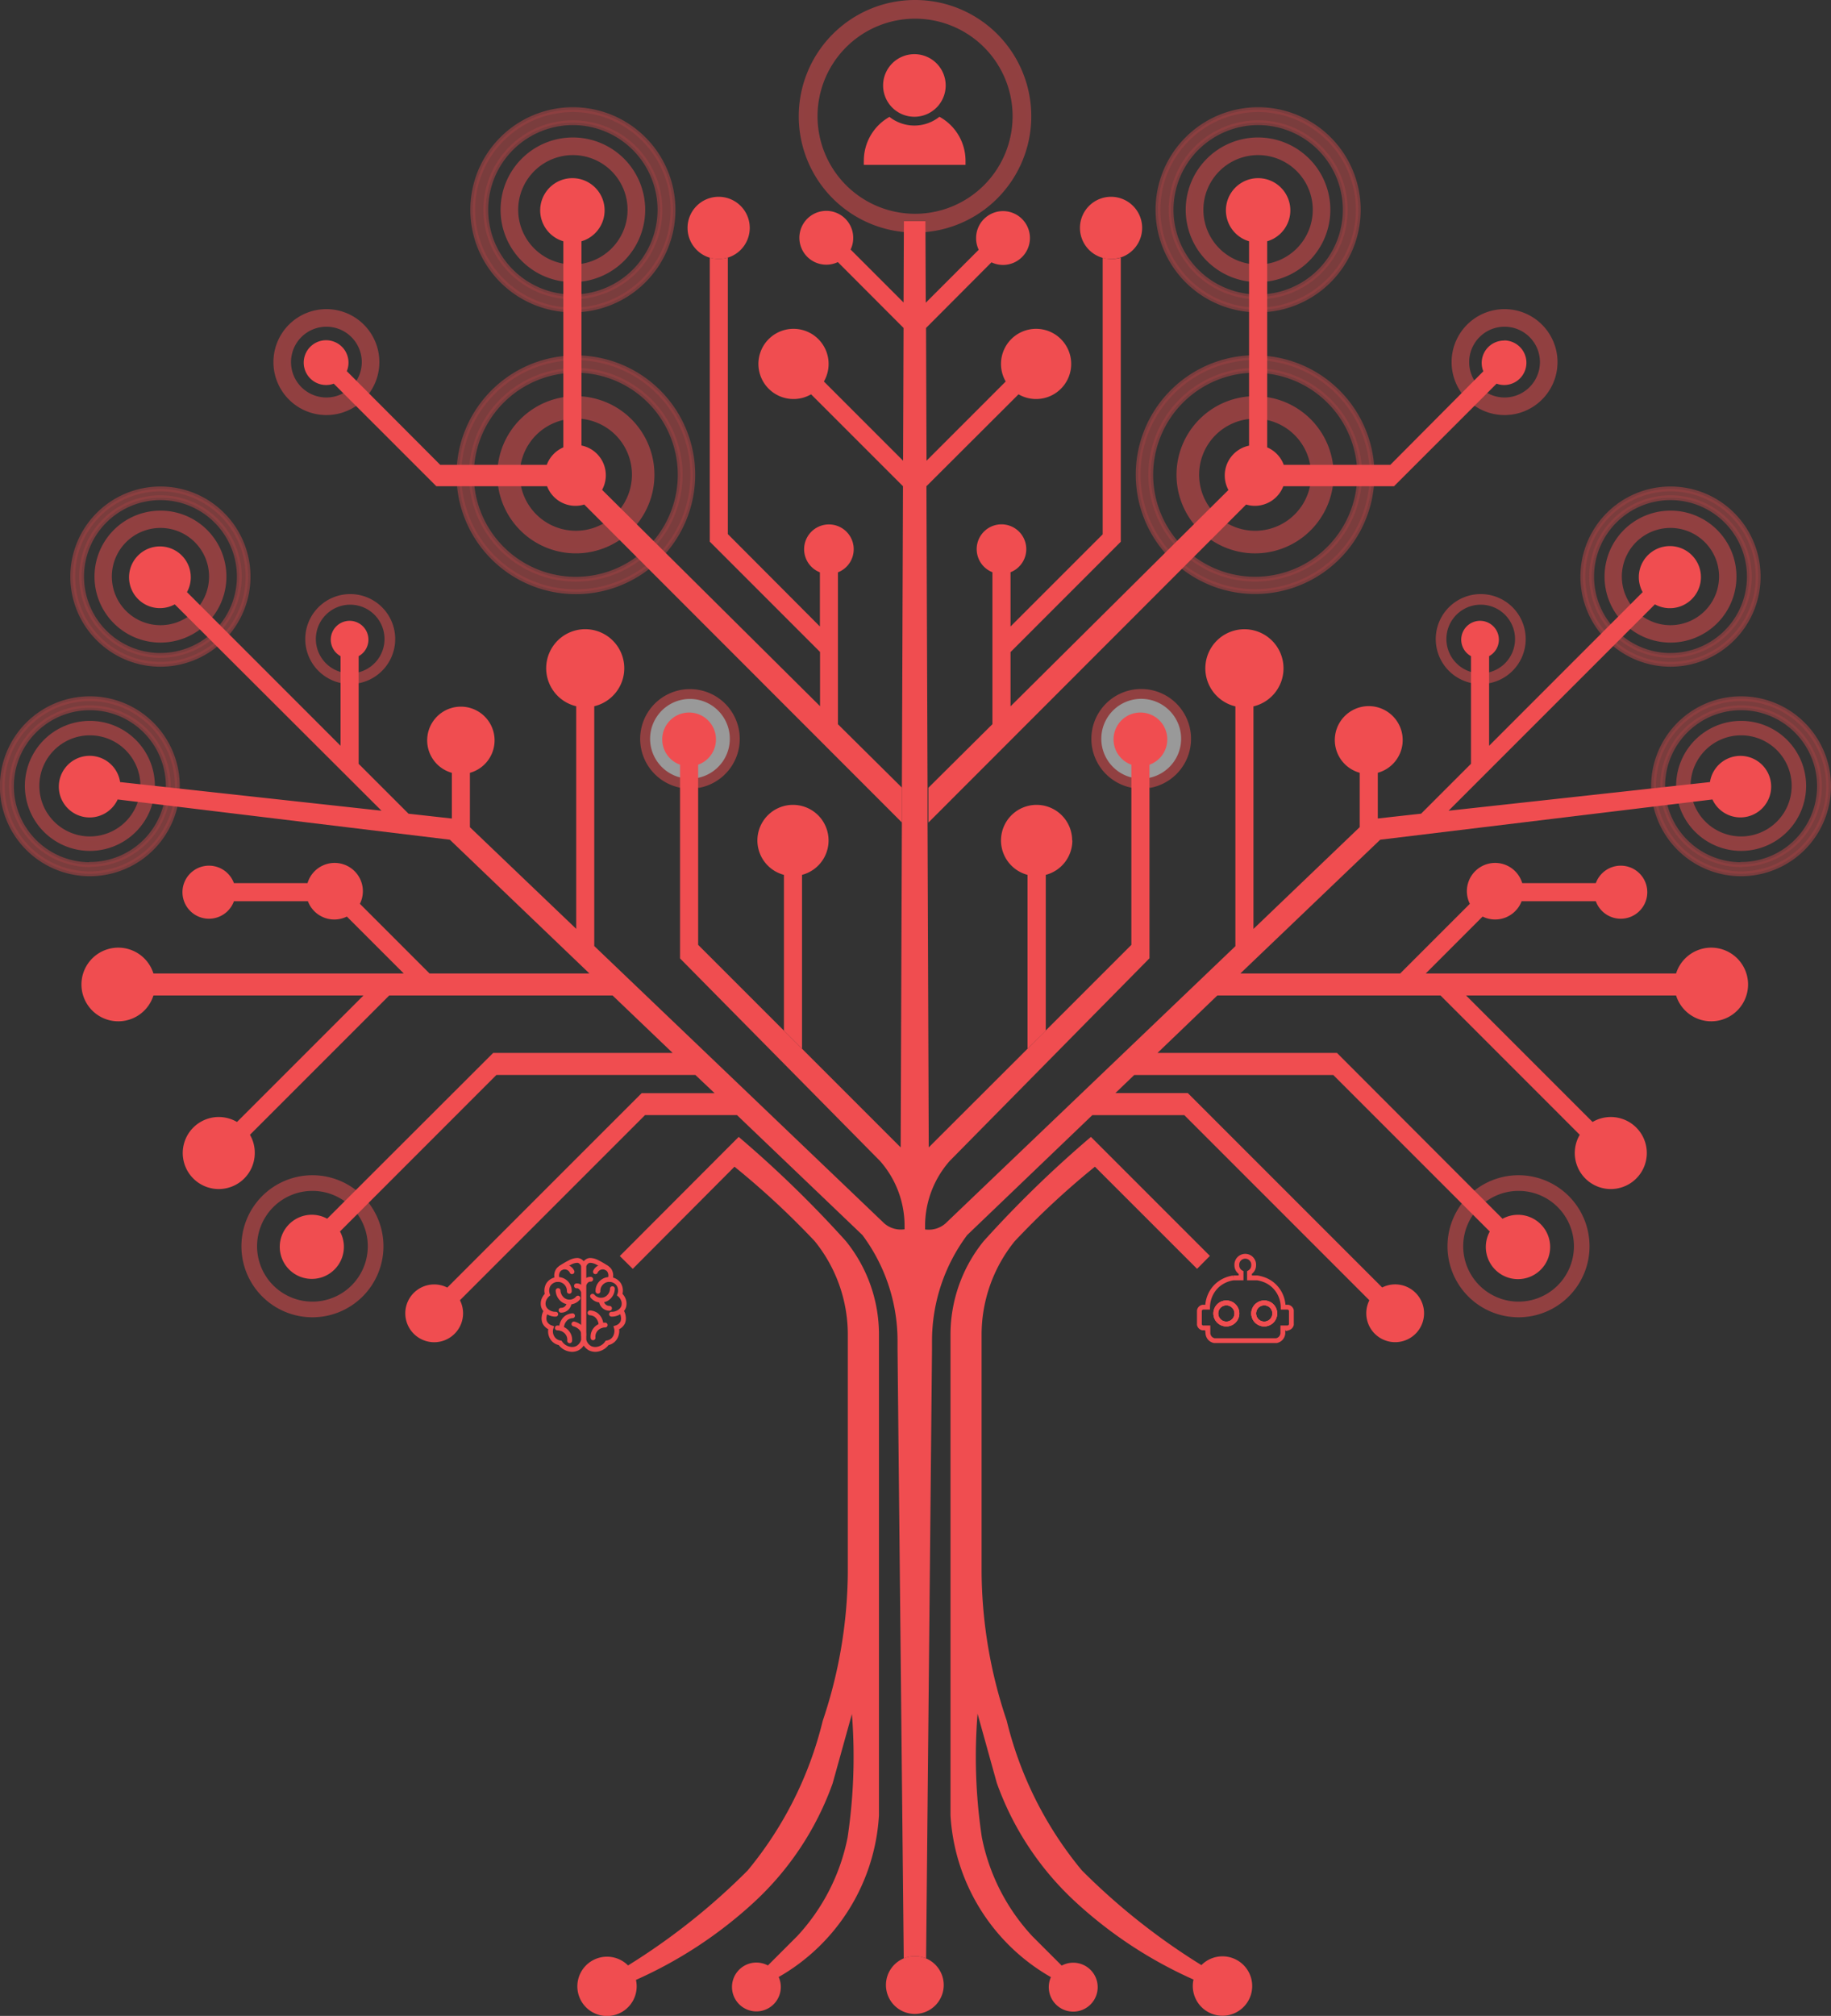 <svg xmlns="http://www.w3.org/2000/svg" viewBox="0 0 380.34 418.66"><rect x="0" y="0" width="380.34" height="418.66" fill="#333333" stroke="none"/><defs><style>.cls-1{opacity:0.5;}.cls-2,.cls-3{fill:#f04d4e;}.cls-2,.cls-3,.cls-4{stroke:#f04d4f;stroke-linejoin:round;}.cls-2,.cls-3,.cls-4,.cls-7{stroke-linecap:round;}.cls-3{opacity:0.75;}.cls-4{fill:#fff;}.cls-5{fill:#f04d50;}.cls-6,.cls-7{fill:none;stroke:#f04d50;stroke-miterlimit:10;}</style></defs><g id="Layer_3" data-name="Layer 3" class="cls-1"><path class="cls-2" d="M368,291.46a14.25,14.25,0,1,0,14.24,14.25A14.25,14.25,0,0,0,368,291.46Zm0,26.25a12,12,0,1,1,12-12A12,12,0,0,1,368,317.71Z" transform="translate(-52.56 -46.89)"/><path class="cls-3" d="M414.23,192a18.18,18.18,0,1,0,18.17,18.18A18.18,18.18,0,0,0,414.23,192Zm0,34.46a16.29,16.29,0,1,1,16.28-16.28A16.28,16.28,0,0,1,414.23,226.41Z" transform="translate(-52.56 -46.89)"/><path class="cls-2" d="M414.23,197.1a13,13,0,1,0,13,13A13,13,0,0,0,414.23,197.1Zm0,24a11,11,0,1,1,11-11A11,11,0,0,1,414.23,221.1Z" transform="translate(-52.56 -46.89)"/><path class="cls-2" d="M365.09,111.59a10.5,10.5,0,1,0,10.5,10.5A10.51,10.51,0,0,0,365.09,111.59Zm0,18.35a7.85,7.85,0,1,1,7.85-7.85A7.85,7.85,0,0,1,365.09,129.94Z" transform="translate(-52.56 -46.89)"/><path class="cls-2" d="M399.56,153.44a13.2,13.2,0,1,0,13.2,13.19A13.18,13.18,0,0,0,399.56,153.44Zm0,23.79a10.6,10.6,0,1,1,10.59-10.6A10.61,10.61,0,0,1,399.56,177.23Z" transform="translate(-52.56 -46.89)"/><path class="cls-3" d="M399.56,148.43a18.21,18.21,0,1,0,18.21,18.2A18.2,18.2,0,0,0,399.56,148.43Zm0,34.58a16.38,16.38,0,1,1,16.38-16.38A16.37,16.37,0,0,1,399.56,183Z" transform="translate(-52.56 -46.89)"/><path class="cls-3" d="M313.9,69.66a20.8,20.8,0,1,0,20.8,20.8A20.8,20.8,0,0,0,313.9,69.66Zm0,38.89A18.09,18.09,0,1,1,332,90.46,18.09,18.09,0,0,1,313.9,108.55Z" transform="translate(-52.56 -46.89)"/><path class="cls-2" d="M313.9,75.94a14.52,14.52,0,1,0,14.5,14.52A14.52,14.52,0,0,0,313.9,75.94Zm0,26.38a11.86,11.86,0,1,1,11.85-11.86A11.86,11.86,0,0,1,313.9,102.32Z" transform="translate(-52.56 -46.89)"/><path class="cls-2" d="M360.14,170.77a8.84,8.84,0,1,0,8.84,8.84A8.83,8.83,0,0,0,360.14,170.77Zm0,16.46a7.63,7.63,0,1,1,7.63-7.62A7.62,7.62,0,0,1,360.14,187.23Z" transform="translate(-52.56 -46.89)"/><path class="cls-2" d="M287.74,210a9.85,9.85,0,1,1,3.75,0" transform="translate(-52.56 -46.89)"/><path class="cls-2" d="M242.65,47.39A23.65,23.65,0,1,0,266.28,71,23.64,23.64,0,0,0,242.65,47.39Zm0,44.4A20.76,20.76,0,1,1,263.4,71,20.77,20.77,0,0,1,242.65,91.79Z" transform="translate(-52.56 -46.89)"/><path class="cls-3" d="M313.28,121.2q-.63,0-1.26,0a24.29,24.29,0,1,0,25.44,26.51c.07-.75.11-1.5.11-2.26A24.29,24.29,0,0,0,313.28,121.2Zm21.58,26.54A21.69,21.69,0,1,1,312,123.83c.42,0,.84,0,1.26,0A21.68,21.68,0,0,1,335,145.48C335,146.24,334.93,147,334.86,147.74Z" transform="translate(-52.56 -46.89)"/><path class="cls-2" d="M313.28,129.67c-.42,0-.84,0-1.26.05a15.82,15.82,0,1,0,16.91,18,17.05,17.05,0,0,0,.16-2.26A15.81,15.81,0,0,0,313.28,129.67Zm11.93,18.07A12.14,12.14,0,1,1,312,133.41c.42,0,.84-.07,1.26-.07a12.14,12.14,0,0,1,12.14,12.14A13.1,13.1,0,0,1,325.21,147.74Z" transform="translate(-52.56 -46.89)"/><path class="cls-4" d="M287.74,208.9a8.79,8.79,0,1,1,3.75,0" transform="translate(-52.56 -46.89)"/><path class="cls-2" d="M117.46,291.46a14.25,14.25,0,1,0,14.25,14.25A14.25,14.25,0,0,0,117.46,291.46Zm0,26.25a12,12,0,1,1,12-12A12,12,0,0,1,117.46,317.71Z" transform="translate(-52.56 -46.89)"/><path class="cls-3" d="M71.23,192A18.18,18.18,0,1,0,89.4,210.13,18.17,18.17,0,0,0,71.23,192Zm0,34.46a16.29,16.29,0,1,1,16.29-16.28A16.29,16.29,0,0,1,71.23,226.41Z" transform="translate(-52.56 -46.89)"/><path class="cls-2" d="M71.23,197.1a13,13,0,1,0,13,13A13,13,0,0,0,71.23,197.1Zm0,24a11,11,0,1,1,11-11A11,11,0,0,1,71.23,221.1Z" transform="translate(-52.56 -46.89)"/><path class="cls-2" d="M120.36,111.59a10.5,10.5,0,1,0,10.5,10.5A10.5,10.5,0,0,0,120.36,111.59Zm0,18.35a7.85,7.85,0,1,1,7.85-7.85A7.85,7.85,0,0,1,120.36,129.94Z" transform="translate(-52.56 -46.89)"/><path class="cls-3" d="M85.89,148.43a18.21,18.21,0,1,0,18.2,18.2A18.2,18.2,0,0,0,85.89,148.43Zm0,34.58a16.38,16.38,0,1,1,16.38-16.38A16.37,16.37,0,0,1,85.89,183Z" transform="translate(-52.56 -46.89)"/><path class="cls-2" d="M85.89,153.44a13.2,13.2,0,1,0,13.2,13.19A13.18,13.18,0,0,0,85.89,153.44Zm0,23.79a10.6,10.6,0,1,1,10.6-10.6A10.59,10.59,0,0,1,85.89,177.23Z" transform="translate(-52.56 -46.89)"/><path class="cls-3" d="M171.56,69.66a20.8,20.8,0,1,0,20.8,20.8A20.8,20.8,0,0,0,171.56,69.66Zm0,38.89a18.09,18.09,0,1,1,18.09-18.09A18.1,18.1,0,0,1,171.56,108.55Z" transform="translate(-52.56 -46.89)"/><path class="cls-2" d="M171.56,75.94a14.52,14.52,0,1,0,14.52,14.52A14.52,14.52,0,0,0,171.56,75.94Zm0,26.38a11.86,11.86,0,1,1,11.86-11.86A11.86,11.86,0,0,1,171.56,102.32Z" transform="translate(-52.56 -46.89)"/><path class="cls-2" d="M125.31,170.77a8.84,8.84,0,1,0,8.84,8.84A8.83,8.83,0,0,0,125.31,170.77Zm0,16.46a7.63,7.63,0,1,1,7.62-7.62A7.62,7.62,0,0,1,125.31,187.23Z" transform="translate(-52.56 -46.89)"/><path class="cls-2" d="M194,210a9.84,9.84,0,1,1,3.76,0" transform="translate(-52.56 -46.89)"/><path class="cls-3" d="M172.17,121.2a22.76,22.76,0,0,0-2.48.13,24.28,24.28,0,0,0-21.8,24.15c0,.76,0,1.51.1,2.26a24.29,24.29,0,1,0,24.18-26.54Zm13.08,41.6a21.7,21.7,0,0,1-34.66-15.06c-.07-.75-.11-1.5-.11-2.26a21.69,21.69,0,0,1,19.21-21.54,20.51,20.51,0,0,1,2.48-.15,21.7,21.7,0,0,1,13.08,39Z" transform="translate(-52.56 -46.89)"/><path class="cls-2" d="M172.17,129.67a15.84,15.84,0,0,0-15.81,15.81,14.23,14.23,0,0,0,.16,2.26,15.82,15.82,0,1,0,15.65-18.07Zm6.2,26.25a12.14,12.14,0,0,1-18.12-8.18,10.69,10.69,0,0,1-.22-2.26,12.15,12.15,0,1,1,18.34,10.44Z" transform="translate(-52.56 -46.89)"/><path class="cls-4" d="M194,208.9a8.78,8.78,0,1,1,3.76,0" transform="translate(-52.56 -46.89)"/></g><g id="Layer_1_copy_5" data-name="Layer 1 copy 5"><path class="cls-5" d="M339.26,221.28l-29.05,27.78h33.2l14.47-14.47a5.87,5.87,0,1,1,10.88-4.29h15.29a5.51,5.51,0,1,1,0,3.76H368.63a5.88,5.88,0,0,1-8.1,3.18l-11.81,11.82h52a7.65,7.65,0,1,1,0,4.57H357.1l26.27,26.27a7.48,7.48,0,1,1-2.66,2.66l-28.92-28.93H305.43L293,265.56h37.28L364.67,300a6.68,6.68,0,1,1-2.65,2.65l-32.51-32.51H288.17l-3.92,3.76H299.3l40.37,40.37a6,6,0,1,1-2.66,2.66l-38.44-38.45H279.46l-26,24.91a36.8,36.8,0,0,0-7.3,22c0,.59,0,1.18,0,1.78l-1.23,126.45a6,6,0,0,0-4.64,0L239,327.16c0-.6,0-1.19,0-1.78a36.8,36.8,0,0,0-7.3-22l-26.05-24.91h-19.1l-38.45,38.45a6,6,0,0,1,.65,2.72,6,6,0,1,1-6-6,6,6,0,0,1,2.72.65l40.37-40.37H201L197,270.13H155.68l-32.5,32.51a6.66,6.66,0,1,1-5.85-3.47,6.62,6.62,0,0,1,3.19.82L155,265.56h37.28l-12.47-11.93H133.41l-28.93,28.93a7.38,7.38,0,0,1,1,3.78,7.48,7.48,0,1,1-3.69-6.44l26.27-26.27H84.43a7.65,7.65,0,1,1,0-4.57h52l-11.82-11.82a5.86,5.86,0,0,1-8.09-3.18H101.15a5.51,5.51,0,1,1,0-3.76h15.29a5.87,5.87,0,1,1,10.88,4.29l14.47,14.47H175l-29-27.78-69-8.36a6.4,6.4,0,1,1,.51-3.61l54.3,5.95L88.86,172.4a6.41,6.41,0,1,1,2.54-2.54l31.9,31.91V183.16a3.91,3.91,0,1,1,3.76,0v22.36l10.36,10.36,9,1v-9.49a7,7,0,1,1,3.75,0v11.29l22.08,21.11V193.56a8.11,8.11,0,1,1,3.75,0v49.8l60.21,57.57a5.22,5.22,0,0,0,3.47,1.31,6.81,6.81,0,0,0,.78-.05c0-.24,0-.48,0-.71A20.37,20.37,0,0,0,235.36,288l-41.54-42.07V205.7a5.58,5.58,0,1,1,3.76,0v37.41l17.82,17.82,3.76,3.76,20.49,20.49.25-67.46,0-7.24.23-62.61-19.09-19.09a7.29,7.29,0,1,1,2.66-2.66l16.45,16.45.1-27.57L226.6,101.32a5.59,5.59,0,1,1,3.19-5,5.46,5.46,0,0,1-.54,2.39l11,11,.07-16.88,4.47,0,.07,16.93,11-11a5.46,5.46,0,0,1-.54-2.39,5.59,5.59,0,1,1,3.19,5L244.92,115l.1,27.57,16.45-16.45a7.29,7.29,0,1,1,2.66,2.66L245,147.87l.23,62.62,0,7.23.25,67.46L266,264.69h0l21.57-21.57V205.7a5.58,5.58,0,1,1,3.76,0v40.21L249.83,288a20.42,20.42,0,0,0-5.11,13.51c0,.23,0,.47,0,.71a6.81,6.81,0,0,0,.78.05,5.22,5.22,0,0,0,3.47-1.31l60.21-57.57v-49.8a8.12,8.12,0,1,1,3.75,0v46.22L335,218.67V207.38a7.05,7.05,0,1,1,3.76,0v9.49l9-1,10.36-10.36V183.16a3.91,3.91,0,1,1,3.76,0v18.61l31.9-31.91a6.45,6.45,0,1,1,2.54,2.54l-42.86,42.86,54.3-5.95a6.39,6.39,0,1,1,.51,3.61Z" transform="translate(-52.56 -46.89)"/><path class="cls-5" d="M365,117.59a4.63,4.63,0,0,1,0,9.26,4.68,4.68,0,0,1-1.57-.28l-21.3,21.3h-23a6.33,6.33,0,0,1-5.91,4.07,6.2,6.2,0,0,1-1.81-.27l-66,66.05,0-7.23,13.3-13.21V165.73a5.15,5.15,0,1,1,3.76,0V177l19.14-19.14V100.4a6.45,6.45,0,0,0,3.76,0v59l-22.9,22.91v11.27l45.26-44.93a6.33,6.33,0,0,1,4.29-9.21V97a6.69,6.69,0,1,1,3.76,0V139.8a6.31,6.31,0,0,1,3.44,3.62h22.15L360.68,124a4.64,4.64,0,0,1,4.28-6.38Z" transform="translate(-52.56 -46.89)"/><path class="cls-5" d="M304.26,308.11" transform="translate(-52.56 -46.89)"/><path class="cls-5" d="M301.22,310.4,280,289.19a168.22,168.22,0,0,0-16.66,15.47,30.82,30.82,0,0,0-6.88,19.41v49.41a98.19,98.19,0,0,0,5.22,30.76,77.25,77.25,0,0,0,15.59,31.07A136.32,136.32,0,0,0,302.12,455a6.17,6.17,0,1,1-1.79,4.34,6,6,0,0,1,.15-1.34,90.18,90.18,0,0,1-24.38-16,61.83,61.83,0,0,1-16.48-24.82l-4-14.39c-.24,3-.36,6-.36,8.94a112.66,112.66,0,0,0,1.25,16.72A42.13,42.13,0,0,0,267,449l6.1,6.1a5.14,5.14,0,0,1,2.4-.6,5.08,5.08,0,1,1-4.64,3A41.48,41.48,0,0,1,250,423.9V324.07a30.82,30.82,0,0,1,6.88-19.41A234.34,234.34,0,0,1,279.17,283l24.71,24.71Z" transform="translate(-52.56 -46.89)"/><path class="cls-5" d="M283.35,87.76a6.46,6.46,0,0,1,1.88,12.64,6.45,6.45,0,0,1-3.76,0,6.46,6.46,0,0,1,1.88-12.64Z" transform="translate(-52.56 -46.89)"/><path class="cls-5" d="M275.31,221.43a7.39,7.39,0,0,1-5.52,7.15v32.35L266,264.68v-36.1a7.39,7.39,0,1,1,9.27-7.15Z" transform="translate(-52.56 -46.89)"/><path class="cls-5" d="M244.92,453.61a6,6,0,1,1-2.32-.47A6,6,0,0,1,244.92,453.61Z" transform="translate(-52.56 -46.89)"/><path class="cls-5" d="M239.92,210.48l0,7.24-66-66.05a6.22,6.22,0,0,1-1.82.27,6.31,6.31,0,0,1-5.9-4.07h-23l-21.31-21.3a4.65,4.65,0,1,1,2.71-2.6L144,143.42h22.14a6.35,6.35,0,0,1,3.44-3.62V97a6.69,6.69,0,1,1,3.76,0v42.41a6.31,6.31,0,0,1,4.29,9.21l45.27,44.93V182.29L200,159.38v-59a6.42,6.42,0,0,0,3.75,0v57.43L222.87,177V165.75a5.15,5.15,0,1,1,3.75,0v31.55Z" transform="translate(-52.56 -46.89)"/><path class="cls-5" d="M181.31,307.74,206,283a233.15,233.15,0,0,1,22.26,21.63,30.82,30.82,0,0,1,6.88,19.41V423.9a41.46,41.46,0,0,1-20.83,33.57,5.07,5.07,0,1,1-4.63-3,5.13,5.13,0,0,1,2.39.6l6.1-6.1a42.13,42.13,0,0,0,10.45-20.45,112.66,112.66,0,0,0,1.25-16.72c0-3-.11-6-.35-8.94l-4,14.39a61.92,61.92,0,0,1-16.47,24.82,90.38,90.38,0,0,1-24.39,16,6,6,0,0,1,.15,1.34,6.16,6.16,0,1,1-1.79-4.34,136.72,136.72,0,0,0,24.85-19.73,77.38,77.38,0,0,0,15.59-31.07,98.46,98.46,0,0,0,5.21-30.76V324.07a30.81,30.81,0,0,0-6.87-19.41,169.45,169.45,0,0,0-16.67-15.47L184,310.4Z" transform="translate(-52.56 -46.89)"/><path class="cls-5" d="M224.67,221.43a7.38,7.38,0,0,1-5.51,7.15v36.11l-3.76-3.76V228.58a7.39,7.39,0,1,1,9.27-7.15Z" transform="translate(-52.56 -46.89)"/><path class="cls-5" d="M201.84,87.76a6.46,6.46,0,1,1-6.46,6.46A6.46,6.46,0,0,1,201.84,87.76Z" transform="translate(-52.56 -46.89)"/></g><g id="Layer_2_copy_5" data-name="Layer 2 copy 5"><path class="cls-5" d="M249,64.65a6.5,6.5,0,1,0-6.5,6.49,6.5,6.5,0,0,0,6.5-6.49" transform="translate(-52.56 -46.89)"/><path class="cls-5" d="M237.37,71.14A10.42,10.42,0,0,0,232,80.28a7.94,7.94,0,0,0,0,.85h21.12c0-.28,0-.56,0-.85a10.42,10.42,0,0,0-5.42-9.14,8.34,8.34,0,0,1-10.41,0" transform="translate(-52.56 -46.89)"/><path class="cls-6" d="M320.54,318.59a.87.87,0,0,0-.44-.23h-1a6.2,6.2,0,0,0-.48-2.35,6.1,6.1,0,0,0-1.67-2.3A6,6,0,0,0,315,312.6a7,7,0,0,0-1.29-.32l-1.6,0,0,0v-1.11a1.72,1.72,0,0,0,.86-1.5,1.75,1.75,0,1,0-3.49,0,1.72,1.72,0,0,0,.88,1.51v1.1l0,0-1.58,0a6.47,6.47,0,0,0-3.23,1.43,6.14,6.14,0,0,0-1.66,2.3,6.45,6.45,0,0,0-.49,2.35h-1a.91.91,0,0,0-.44.23.88.88,0,0,0-.26.49V322a1,1,0,0,0,.22.41.86.86,0,0,0,.43.25h1.12v1.16a1.75,1.75,0,0,0,.44,1,1.68,1.68,0,0,0,.89.49h12.91a1.7,1.7,0,0,0,.88-.49,1.76,1.76,0,0,0,.45-1v-1.16h1.12a1,1,0,0,0,.42-.26.91.91,0,0,0,.23-.41v-2.94A.85.85,0,0,0,320.54,318.59Zm-13.24,3.26a2.19,2.19,0,1,1,2.19-2.18A2.19,2.19,0,0,1,307.3,321.85Zm7.87,0a2.19,2.19,0,1,1,2.19-2.18A2.19,2.19,0,0,1,315.17,321.85Z" transform="translate(-52.56 -46.89)"/><path class="cls-6" d="M309.49,319.67a2.19,2.19,0,1,1-2.19-2.19A2.19,2.19,0,0,1,309.49,319.67Z" transform="translate(-52.56 -46.89)"/><path class="cls-6" d="M317.36,319.67a2.19,2.19,0,1,1-2.19-2.19A2.19,2.19,0,0,1,317.36,319.67Z" transform="translate(-52.56 -46.89)"/><path class="cls-6" d="M309.49,319.67a2.19,2.19,0,1,1-2.19-2.19A2.19,2.19,0,0,1,309.49,319.67Z" transform="translate(-52.56 -46.89)"/><path class="cls-6" d="M317.36,319.67a2.19,2.19,0,1,1-2.19-2.19A2.19,2.19,0,0,1,317.36,319.67Z" transform="translate(-52.56 -46.89)"/><path class="cls-7" d="M173.84,309.63l0,15.52a2.62,2.62,0,0,0,1.25,1.72,2.51,2.51,0,0,0,1.63.21,3.08,3.08,0,0,0,1.95-1.3,2.31,2.31,0,0,0,1.26-.61,2.41,2.41,0,0,0,.67-1.18,2.51,2.51,0,0,0,0-1.35,2.21,2.21,0,0,0,1.32-1.12,2.27,2.27,0,0,0,.12-1.18,2.71,2.71,0,0,0-.38-1.1" transform="translate(-52.56 -46.89)"/><path class="cls-7" d="M179.58,319.82a2.7,2.7,0,0,0,1.4-.33,2.23,2.23,0,0,0,1.12-1.19,2.3,2.3,0,0,0-.2-1.81,2.57,2.57,0,0,0-.6-.74,2.46,2.46,0,0,0-.2-2.09,2.36,2.36,0,0,0-2.47-1,2.42,2.42,0,0,0-1.59,1.21,2.35,2.35,0,0,0-.27,1.19" transform="translate(-52.56 -46.89)"/><path class="cls-7" d="M176.24,311a1.68,1.68,0,0,1,2.86-.33,2,2,0,0,1,.28,1.57,1.85,1.85,0,0,1-.11.37" transform="translate(-52.56 -46.89)"/><path class="cls-7" d="M178.55,310.17a19,19,0,0,0-1.89-1.1,3.31,3.31,0,0,0-1.51-.42c-.76,0-1.18.79-1.33,1" transform="translate(-52.56 -46.89)"/><path class="cls-7" d="M175.11,319.54a2.5,2.5,0,0,1,1.29.45,2.72,2.72,0,0,1,1,2.18" transform="translate(-52.56 -46.89)"/><path class="cls-7" d="M178.27,322.07a2.61,2.61,0,0,0-1.52.48,2.35,2.35,0,0,0-1,2.17" transform="translate(-52.56 -46.89)"/><path class="cls-7" d="M179.77,314.52a2.48,2.48,0,0,1-.67,1.64,2.29,2.29,0,0,1-3.45-.07" transform="translate(-52.56 -46.89)"/><path class="cls-7" d="M179.17,318.6a1.69,1.69,0,0,1-1.19-.48,1.76,1.76,0,0,1-.51-1.17" transform="translate(-52.56 -46.89)"/><path class="cls-7" d="M175.26,312.56a1.27,1.27,0,0,0-.62.13,1.59,1.59,0,0,0-.59.59l-.14.21" transform="translate(-52.56 -46.89)"/><path class="cls-7" d="M173.78,309.63l0,15.52a2.59,2.59,0,0,1-1.25,1.71,2.44,2.44,0,0,1-1.62.22,3.11,3.11,0,0,1-2-1.3,2.34,2.34,0,0,1-1.26-.61,2.48,2.48,0,0,1-.62-2.53,2.23,2.23,0,0,1-1.31-1.12,2.19,2.19,0,0,1-.13-1.18,2.71,2.71,0,0,1,.38-1.1" transform="translate(-52.56 -46.89)"/><path class="cls-7" d="M168,319.82a2.67,2.67,0,0,1-1.39-.33,2.23,2.23,0,0,1-1.12-1.19,2.26,2.26,0,0,1,.2-1.81,2.59,2.59,0,0,1,.59-.74,2.5,2.5,0,0,1,.2-2.09,2.38,2.38,0,0,1,2.48-1,2.38,2.38,0,0,1,1.86,2.41" transform="translate(-52.56 -46.89)"/><path class="cls-7" d="M171.38,311a1.67,1.67,0,0,0-2.85-.33,2,2,0,0,0-.29,1.57,2.87,2.87,0,0,0,.11.37" transform="translate(-52.56 -46.89)"/><path class="cls-7" d="M169.08,310.17a17.91,17.91,0,0,1,1.89-1.1,3.28,3.28,0,0,1,1.51-.42c.76,0,1.17.79,1.32,1" transform="translate(-52.56 -46.89)"/><path class="cls-7" d="M171.49,320.14a2.5,2.5,0,0,0-1.29.45,2.78,2.78,0,0,0-1,2.18" transform="translate(-52.56 -46.89)"/><path class="cls-7" d="M168.33,322.67a2.61,2.61,0,0,1,1.52.48,2.42,2.42,0,0,1,.92,1.19,2.32,2.32,0,0,1,.12,1" transform="translate(-52.56 -46.89)"/><path class="cls-7" d="M168.49,314.91a2.57,2.57,0,0,0,.68,1.64,2.28,2.28,0,0,0,3.44-.07" transform="translate(-52.56 -46.89)"/><path class="cls-7" d="M169.1,319a1.64,1.64,0,0,0,1.19-.48,1.68,1.68,0,0,0,.5-1.17" transform="translate(-52.56 -46.89)"/><path class="cls-7" d="M172.31,313.93a1.06,1.06,0,0,1,.61.13,1.7,1.7,0,0,1,.6.59,2.06,2.06,0,0,1,.13.21" transform="translate(-52.56 -46.89)"/><path class="cls-7" d="M171.78,321.85a3.23,3.23,0,0,1,1.27.66,2.06,2.06,0,0,1,.49.57,1.68,1.68,0,0,1,.26.84,1.8,1.8,0,0,1,0,.28" transform="translate(-52.56 -46.89)"/></g></svg>